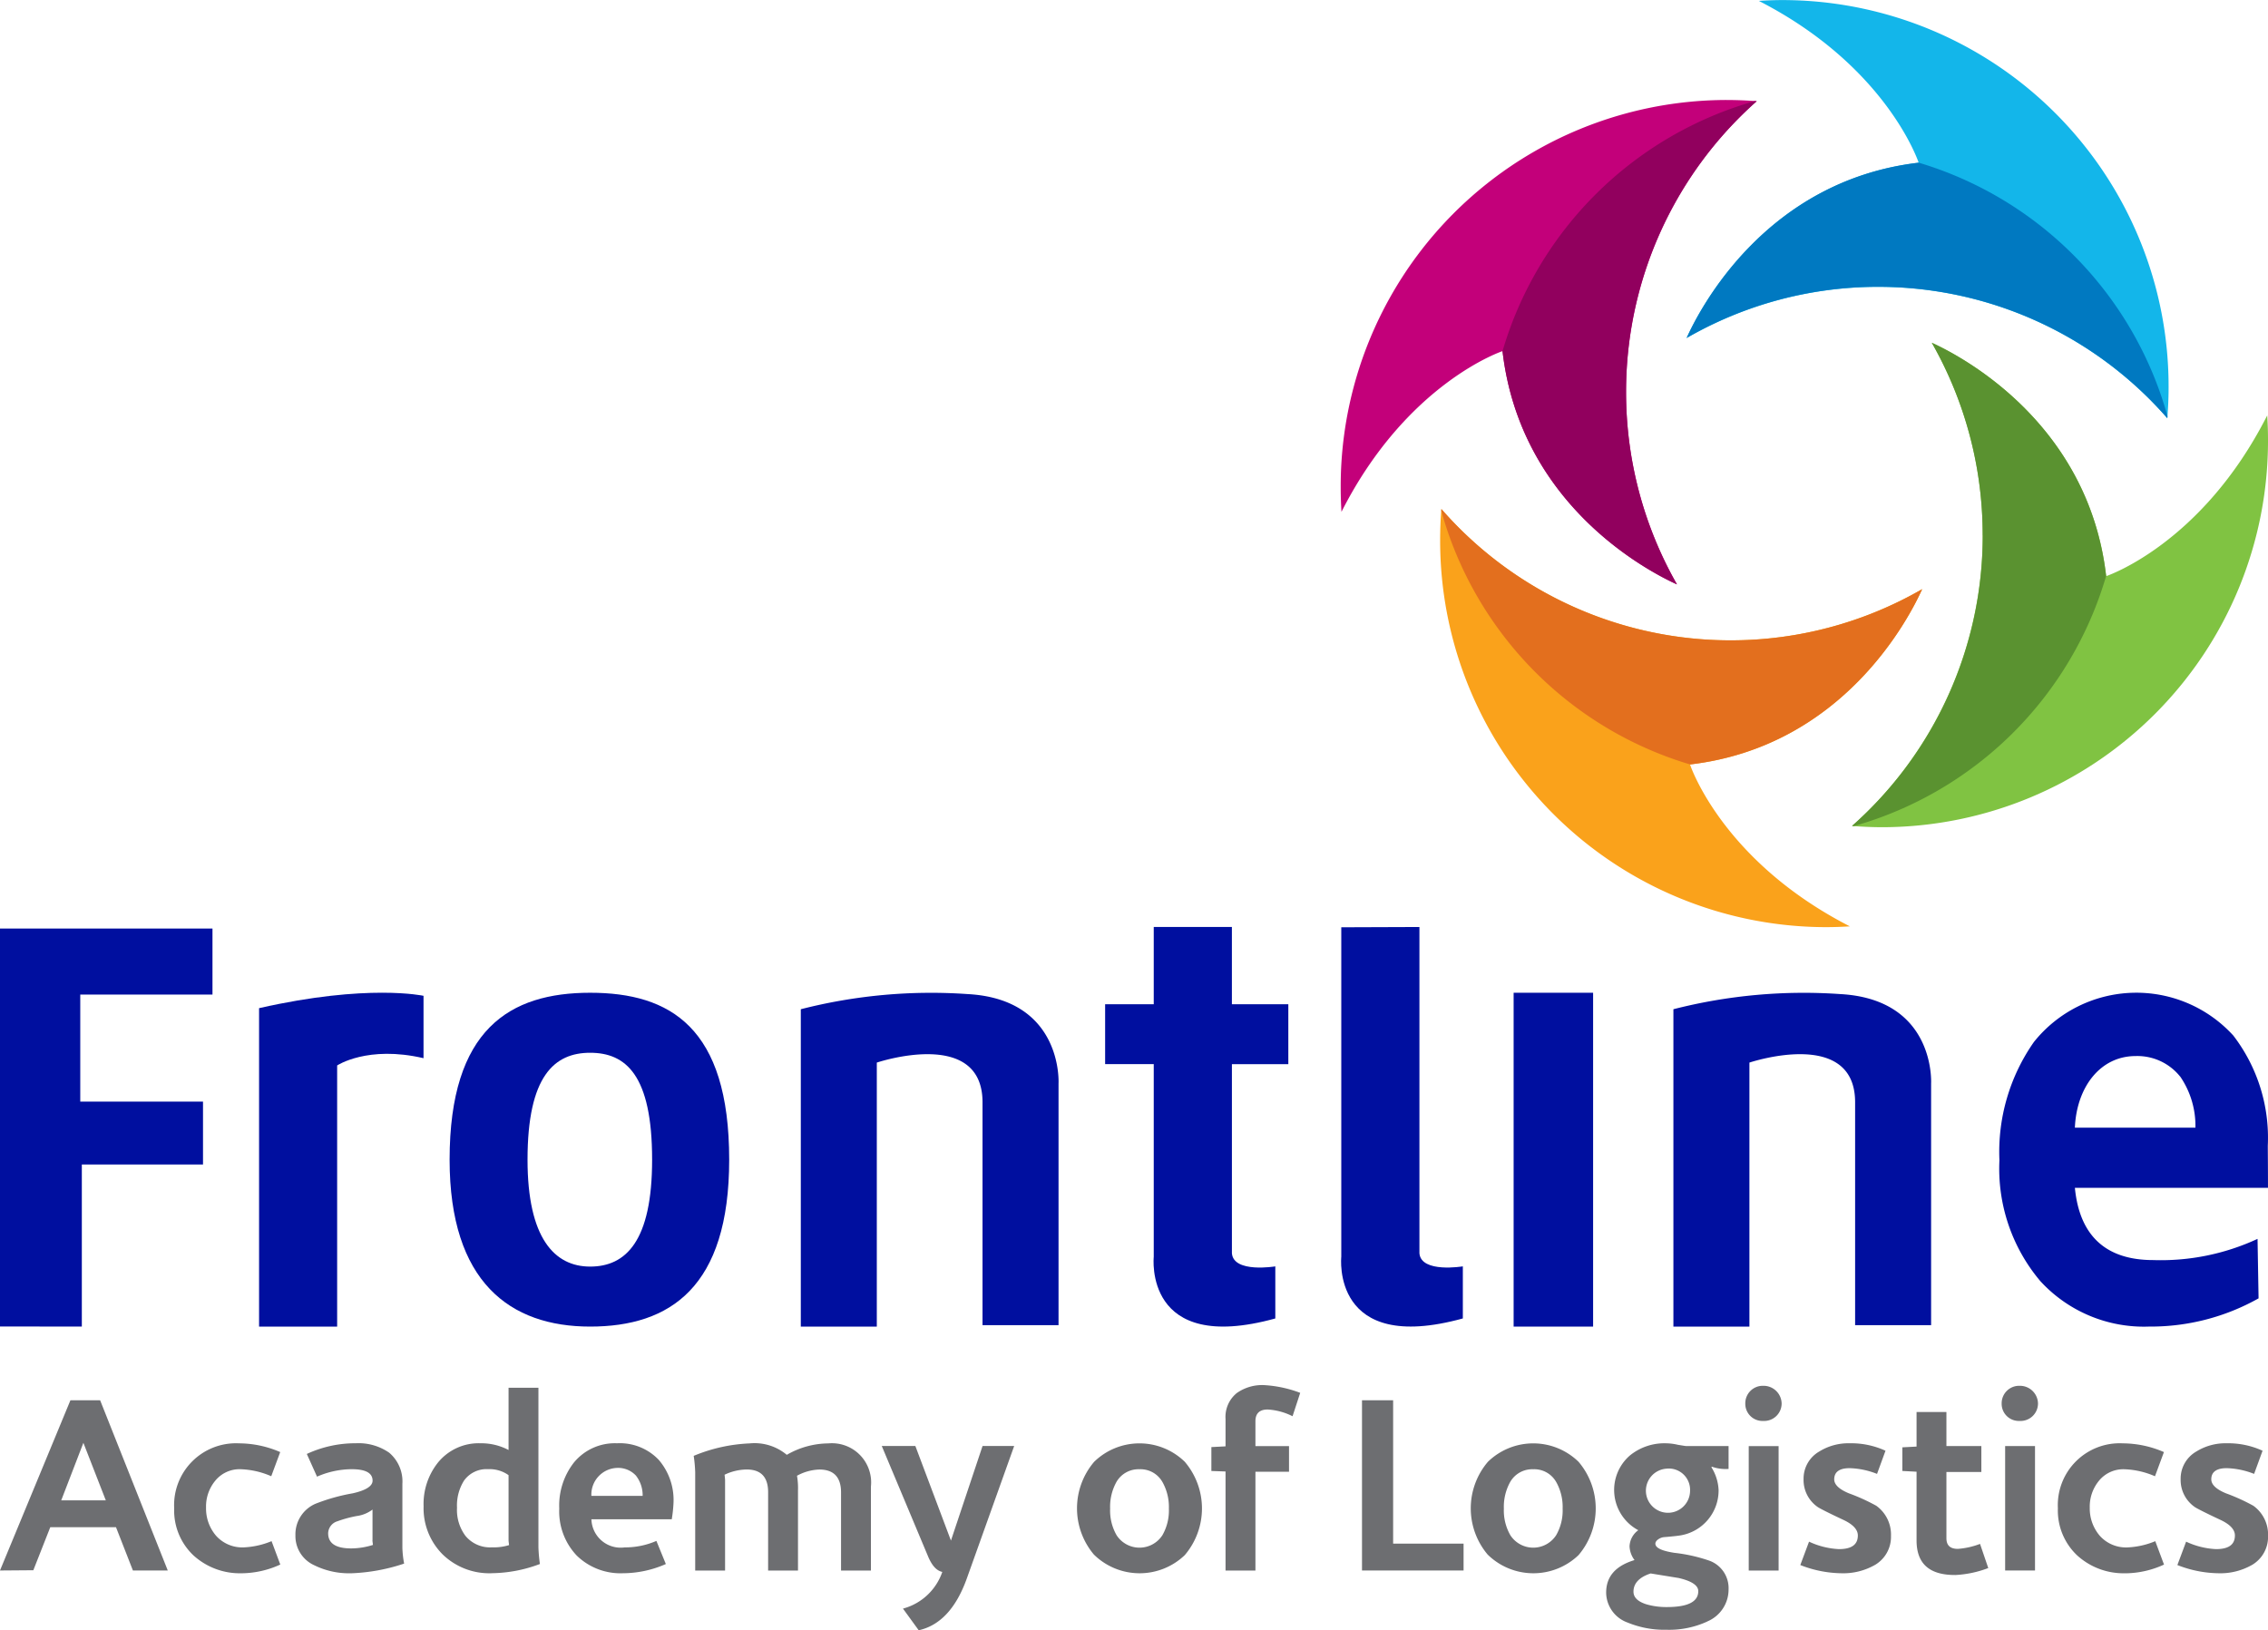 <svg xmlns="http://www.w3.org/2000/svg" xmlns:xlink="http://www.w3.org/1999/xlink" width="129.817" height="93.327" viewBox="0 0 129.817 93.327">
  <defs>
    <clipPath id="clip-path">
      <rect id="Rectangle_2" data-name="Rectangle 2" width="129.817" height="93.327" fill="none"/>
    </clipPath>
  </defs>
  <g id="Group_2" data-name="Group 2" transform="translate(-337.729 -169.484)">
    <g id="Group_1" data-name="Group 1" transform="translate(337.729 169.484)" clip-path="url(#clip-path)">
      <path id="Path_1" data-name="Path 1" d="M445.376,191.2c1.022,8.817,8.35,12.612,9.985,13.354a22.271,22.271,0,0,1,4.565-27.663c-.58-.044-1.166-.068-1.755-.068A22.115,22.115,0,0,0,436.113,199c0,.47.016.939.044,1.4,3.746-7.39,9.219-9.2,9.219-9.2" transform="translate(-359.373 -171.099)" fill="#c3007a"/>
      <path id="Path_2" data-name="Path 2" d="M455.059,193.55a22.17,22.17,0,0,1,7.479-16.641l-.106-.007a21.017,21.017,0,0,0-14.444,14.315h0c1.021,8.817,8.349,12.612,9.985,13.354a22.145,22.145,0,0,1-2.914-11.021" transform="translate(-361.986 -171.116)" fill="#91005e"/>
      <path id="Path_3" data-name="Path 3" d="M474.782,178.8c-8.77,1.026-12.546,8.393-13.285,10.036a21.976,21.976,0,0,1,27.514,4.59c.048-.58.074-1.17.074-1.763a22.118,22.118,0,0,0-22.062-22.175c-.464,0-.93.016-1.391.047,7.35,3.767,9.149,9.266,9.149,9.266" transform="translate(-364.958 -169.484)" fill="#13b6ea"/>
      <path id="Path_4" data-name="Path 4" d="M472.462,188.53a21.95,21.95,0,0,1,16.549,7.519c.006-.035.009-.07.013-.106a21.036,21.036,0,0,0-14.242-14.52h0c-8.77,1.027-12.546,8.393-13.285,10.037a21.873,21.873,0,0,1,10.965-2.93" transform="translate(-364.958 -172.111)" fill="#0079c1"/>
      <path id="Path_5" data-name="Path 5" d="M488.183,207.995c-1.02-8.818-8.347-12.613-9.98-13.356a22.27,22.27,0,0,1-4.568,27.663c.58.045,1.164.071,1.755.071A22.115,22.115,0,0,0,497.445,200.2c0-.472-.014-.938-.045-1.4-3.746,7.389-9.217,9.2-9.217,9.2" transform="translate(-367.628 -175.018)" fill="#80c342"/>
      <path id="Path_6" data-name="Path 6" d="M481.116,205.663a22.167,22.167,0,0,1-7.481,16.639l.1.008a21.015,21.015,0,0,0,14.444-14.315h0c-1.02-8.818-8.347-12.613-9.98-13.356a22.2,22.2,0,0,1,2.913,11.024" transform="translate(-367.628 -175.018)" fill="#5a9230"/>
      <path id="Path_7" data-name="Path 7" d="M457.713,221.466c8.77-1.025,12.545-8.391,13.287-10.036a21.98,21.98,0,0,1-27.519-4.587c-.048.58-.07,1.168-.07,1.763a22.118,22.118,0,0,0,22.06,22.173c.466,0,.931-.016,1.391-.045-7.352-3.766-9.149-9.267-9.149-9.267" transform="translate(-360.979 -177.703)" fill="#faa21b"/>
      <path id="Path_8" data-name="Path 8" d="M460.052,214.36a21.959,21.959,0,0,1-16.552-7.518c0,.034-.005.069-.006.105a21.015,21.015,0,0,0,14.239,14.518h0c8.77-1.025,12.545-8.39,13.287-10.035a21.882,21.882,0,0,1-10.967,2.93" transform="translate(-360.997 -177.703)" fill="#e36f1e"/>
      <path id="Path_9" data-name="Path 9" d="M337.729,260.415V237.631h12.162v3.782h-7.568v6.126h7.026v3.6h-6.936v9.277Z" transform="translate(-337.729 -184.476)" fill="#000f9f"/>
      <path id="Path_10" data-name="Path 10" d="M356.74,243.228v18.228h4.469V246.507s1.742-1.163,4.944-.416V242.52s-3.2-.706-9.413.707" transform="translate(-341.911 -185.513)" fill="#000f9f"/>
      <path id="Path_11" data-name="Path 11" d="M396.494,243.288v18.169h4.35V246.343s6.012-2.023,6.051,2.23v12.8h4.351V247.542s.277-4.834-5.221-5.122a30.083,30.083,0,0,0-9.531.868" transform="translate(-350.657 -185.513)" fill="#000f9f"/>
      <path id="Path_12" data-name="Path 12" d="M460.528,243.288v18.169h4.351V246.343s6.011-2.023,6.05,2.23v12.8h4.35V247.542s.278-4.834-5.221-5.122a30.079,30.079,0,0,0-9.53.868" transform="translate(-364.745 -185.513)" fill="#000f9f"/>
      <path id="Path_13" data-name="Path 13" d="M436.153,237.536V256.4s-.6,5.614,6.958,3.529v-2.982s-2.386.4-2.485-.746V237.52Z" transform="translate(-359.38 -184.452)" fill="#000f9f"/>
      <path id="Path_14" data-name="Path 14" d="M429.312,245.371v-3.43h-3.23v-4.424l-4.473,0v4.422h-2.783v3.43h2.783V256.4s-.6,5.615,6.958,3.529v-2.982s-2.386.4-2.484-.746V245.371Z" transform="translate(-355.57 -184.451)" fill="#000f9f"/>
      <rect id="Rectangle_1" data-name="Rectangle 1" width="4.549" height="19.112" transform="translate(86.638 56.832)" fill="#000f9f"/>
      <path id="Path_15" data-name="Path 15" d="M378.766,242.346c-4.58,0-8.043,2.062-8.043,9.556,0,7.011,3.463,9.555,8.043,9.555s7.96-2.258,7.96-9.555c0-7.573-3.38-9.556-7.96-9.556m0,15.676c-2.04,0-3.583-1.629-3.583-6.12,0-4.8,1.543-6.12,3.583-6.12s3.548,1.268,3.548,6.12c0,4.673-1.507,6.12-3.548,6.12" transform="translate(-344.988 -185.514)" fill="#000f9f"/>
      <path id="Path_16" data-name="Path 16" d="M499.824,253.513H488.771c.268,2.746,1.772,4.136,4.484,4.136a13.151,13.151,0,0,0,5.971-1.213l.059,3.405a12.578,12.578,0,0,1-6.264,1.615,8.045,8.045,0,0,1-6.226-2.6,9.978,9.978,0,0,1-2.343-6.919,10.963,10.963,0,0,1,1.975-6.774,7.506,7.506,0,0,1,11.413-.366,9.61,9.61,0,0,1,1.974,6.3c0,.366.01,1.123.01,2.416m-5.03-6.371a3.133,3.133,0,0,0-2.543-1.172c-2.041,0-3.381,1.794-3.48,4.1h6.9a4.993,4.993,0,0,0-.872-2.928" transform="translate(-370.008 -185.514)" fill="#000f9f"/>
      <path id="Path_17" data-name="Path 17" d="M345.337,282l-.969-2.479h-3.761l-.97,2.464-1.909.015,4.032-9.745h1.7L347.332,282Zm-2.835-7.309-1.268,3.292h2.551Z" transform="translate(-337.729 -192.094)" fill="#6d6e71"/>
      <path id="Path_18" data-name="Path 18" d="M354.39,282.853a3.942,3.942,0,0,1-2.778-1.026,3.533,3.533,0,0,1-1.1-2.693,3.541,3.541,0,0,1,3.718-3.718,5.956,5.956,0,0,1,2.351.5l-.513,1.382a4.756,4.756,0,0,0-1.737-.4,1.793,1.793,0,0,0-1.454.641,2.314,2.314,0,0,0-.541,1.553,2.394,2.394,0,0,0,.583,1.624,2.012,2.012,0,0,0,1.567.656,4.676,4.676,0,0,0,1.6-.357l.5,1.339a5.39,5.39,0,0,1-2.194.5" transform="translate(-340.542 -192.789)" fill="#6d6e71"/>
      <path id="Path_19" data-name="Path 19" d="M362.6,282.853a4.481,4.481,0,0,1-2.108-.456,1.832,1.832,0,0,1-1.083-1.71,1.907,1.907,0,0,1,1.14-1.809,10.83,10.83,0,0,1,2.136-.6c.756-.171,1.14-.413,1.14-.726,0-.441-.4-.656-1.2-.656a5.018,5.018,0,0,0-1.98.427l-.584-1.3a6.6,6.6,0,0,1,2.806-.612,3.07,3.07,0,0,1,1.909.541,2.155,2.155,0,0,1,.755,1.781V281.4a5.669,5.669,0,0,0,.1.9,10.757,10.757,0,0,1-3.035.555m1.225-1.895v-1.753a1.922,1.922,0,0,1-.912.371,6.907,6.907,0,0,0-1.1.3.738.738,0,0,0-.527.684c0,.584.441.869,1.325.869a4.19,4.19,0,0,0,1.239-.2c-.015-.128-.029-.214-.029-.271" transform="translate(-342.499 -192.789)" fill="#6d6e71"/>
      <path id="Path_20" data-name="Path 20" d="M372.706,281.956a3.837,3.837,0,0,1-2.792-1.068,3.739,3.739,0,0,1-1.1-2.764,3.8,3.8,0,0,1,.826-2.508,3,3,0,0,1,2.437-1.1,3.343,3.343,0,0,1,1.6.385v-3.562h1.71v9.133a8.642,8.642,0,0,0,.085.955,8.016,8.016,0,0,1-2.764.527m.969-1.895v-3.718a1.866,1.866,0,0,0-1.168-.342,1.577,1.577,0,0,0-1.382.656,2.672,2.672,0,0,0-.4,1.553,2.468,2.468,0,0,0,.484,1.609,1.819,1.819,0,0,0,1.511.656,2.941,2.941,0,0,0,.984-.128c-.015-.129-.029-.229-.029-.285" transform="translate(-344.568 -191.893)" fill="#6d6e71"/>
      <path id="Path_21" data-name="Path 21" d="M385.21,279.762h-4.6a1.675,1.675,0,0,0,1.909,1.61,4.474,4.474,0,0,0,1.81-.371l.541,1.324a6.123,6.123,0,0,1-2.451.527,3.585,3.585,0,0,1-2.65-1.012,3.677,3.677,0,0,1-1-2.692,4,4,0,0,1,.841-2.636,3.032,3.032,0,0,1,2.465-1.1,3.069,3.069,0,0,1,2.393.954,3.527,3.527,0,0,1,.841,2.451,7.842,7.842,0,0,1-.1.941m-2.037-2.48a1.389,1.389,0,0,0-1.083-.456,1.526,1.526,0,0,0-1.481,1.6h2.934a1.817,1.817,0,0,0-.37-1.14" transform="translate(-346.758 -192.789)" fill="#6d6e71"/>
      <path id="Path_22" data-name="Path 22" d="M397.068,282.7v-4.474c0-.869-.413-1.311-1.239-1.311a2.835,2.835,0,0,0-1.282.356,4.18,4.18,0,0,1,.057.841V282.7h-1.71v-4.487c0-.87-.413-1.3-1.225-1.3a3,3,0,0,0-1.267.3c.014.142.028.242.028.313V282.7h-1.71v-5.642a8.175,8.175,0,0,0-.085-.926,9.319,9.319,0,0,1,3.206-.713,2.871,2.871,0,0,1,2.122.655,4.806,4.806,0,0,1,2.38-.655,2.242,2.242,0,0,1,2.436,2.465V282.7Z" transform="translate(-348.928 -192.789)" fill="#6d6e71"/>
      <path id="Path_23" data-name="Path 23" d="M407.315,283.168c-.612,1.724-1.538,2.721-2.764,2.992l-.9-1.239a3.273,3.273,0,0,0,2.251-2.1c-.328-.07-.584-.356-.8-.854l-2.665-6.355h1.923l2.037,5.415,1.809-5.415h1.81Z" transform="translate(-351.966 -192.833)" fill="#6d6e71"/>
      <path id="Path_24" data-name="Path 24" d="M422.931,281.814a3.734,3.734,0,0,1-5.2-.029,4.106,4.106,0,0,1,.014-5.314,3.717,3.717,0,0,1,5.186,0,4.12,4.12,0,0,1,0,5.343m-1.282-4.189a1.438,1.438,0,0,0-1.31-.726,1.455,1.455,0,0,0-1.311.713,2.929,2.929,0,0,0-.37,1.539,2.845,2.845,0,0,0,.37,1.524,1.562,1.562,0,0,0,2.622,0,2.839,2.839,0,0,0,.371-1.524,2.911,2.911,0,0,0-.371-1.526" transform="translate(-355.116 -192.789)" fill="#6d6e71"/>
      <path id="Path_25" data-name="Path 25" d="M431.27,272.923a3.62,3.62,0,0,0-1.425-.385c-.47,0-.7.228-.7.67v1.425h1.923V276.1h-1.923v5.657h-1.711v-5.671l-.811-.029v-1.368l.811-.042v-1.567a1.758,1.758,0,0,1,.641-1.482,2.515,2.515,0,0,1,1.582-.456,6.918,6.918,0,0,1,2.051.442Z" transform="translate(-357.286 -191.848)" fill="#6d6e71"/>
      <path id="Path_26" data-name="Path 26" d="M437.676,282v-9.745h1.782v8.207h4.032V282Z" transform="translate(-359.717 -192.094)" fill="#6d6e71"/>
      <path id="Path_27" data-name="Path 27" d="M451.826,281.814a3.734,3.734,0,0,1-5.2-.029,4.106,4.106,0,0,1,.014-5.314,3.718,3.718,0,0,1,5.186,0,4.12,4.12,0,0,1,0,5.343m-1.282-4.189a1.438,1.438,0,0,0-1.31-.726,1.455,1.455,0,0,0-1.311.713,2.921,2.921,0,0,0-.371,1.539,2.838,2.838,0,0,0,.371,1.524,1.562,1.562,0,0,0,2.622,0,2.838,2.838,0,0,0,.371-1.524,2.91,2.91,0,0,0-.371-1.526" transform="translate(-361.473 -192.789)" fill="#6d6e71"/>
      <path id="Path_28" data-name="Path 28" d="M461.377,285.618a5.23,5.23,0,0,1-2.323.47,5.531,5.531,0,0,1-2.236-.414,1.841,1.841,0,0,1-1.225-1.71c0-.926.541-1.538,1.624-1.866a1.4,1.4,0,0,1-.285-.784,1.2,1.2,0,0,1,.5-.926,2.611,2.611,0,0,1-.484-4.274,3.127,3.127,0,0,1,2.094-.7,3.063,3.063,0,0,1,.655.085c.271.043.428.072.485.072H462.6v1.31a2.374,2.374,0,0,1-.955-.128l-.029.028a2.682,2.682,0,0,1,.413,1.311,2.61,2.61,0,0,1-2.18,2.593c-.085.015-.4.057-.939.1-.214.014-.5.186-.5.371,0,.243.357.413,1.083.527a9.224,9.224,0,0,1,2.024.456,1.672,1.672,0,0,1,1.083,1.638,1.98,1.98,0,0,1-1.225,1.838m-1.653-2.494-1.581-.257c-.656.213-.984.57-.984,1.041,0,.327.243.569.74.726a4.077,4.077,0,0,0,1.169.157c1.2,0,1.8-.3,1.8-.912,0-.328-.385-.584-1.14-.755m-.684-6.255a1.264,1.264,0,1,0,1.354,1.253,1.217,1.217,0,0,0-1.354-1.253" transform="translate(-363.659 -192.789)" fill="#6d6e71"/>
      <path id="Path_29" data-name="Path 29" d="M466.829,273.205a.982.982,0,0,1-1.026-1,1,1,0,0,1,1.026-1.011,1.034,1.034,0,0,1,1.054,1.011,1,1,0,0,1-1.054,1M466,274.645h1.71v7.124H466Z" transform="translate(-365.905 -191.861)" fill="#6d6e71"/>
      <path id="Path_30" data-name="Path 30" d="M474.1,282.383a3.648,3.648,0,0,1-1.909.47,6.636,6.636,0,0,1-2.351-.47l.5-1.339a4.53,4.53,0,0,0,1.71.427c.726,0,1.083-.257,1.083-.784,0-.328-.271-.626-.813-.883-.883-.413-1.381-.67-1.481-.741a1.879,1.879,0,0,1-.812-1.6,1.79,1.79,0,0,1,.9-1.581,3.164,3.164,0,0,1,1.738-.47,4.72,4.72,0,0,1,2.051.427l-.484,1.326a4.588,4.588,0,0,0-1.567-.328c-.584,0-.884.214-.884.641,0,.3.285.571.842.8a10.993,10.993,0,0,1,1.567.712,2.03,2.03,0,0,1,.84,1.724,1.861,1.861,0,0,1-.926,1.668" transform="translate(-366.793 -192.789)" fill="#6d6e71"/>
      <path id="Path_31" data-name="Path 31" d="M480.336,282.447c-1.468,0-2.194-.655-2.194-1.981v-3.932l-.813-.043v-1.353l.813-.043v-1.98h1.709v1.951h2v1.483h-2v3.789c0,.413.214.613.656.613a4.431,4.431,0,0,0,1.268-.285l.471,1.383a6.108,6.108,0,0,1-1.909.4" transform="translate(-368.441 -192.283)" fill="#6d6e71"/>
      <path id="Path_32" data-name="Path 32" d="M485.642,273.205a.981.981,0,0,1-1.026-1,1,1,0,0,1,1.026-1.011,1.034,1.034,0,0,1,1.054,1.011,1,1,0,0,1-1.054,1m-.827,1.439h1.71v7.124h-1.71Z" transform="translate(-370.044 -191.861)" fill="#6d6e71"/>
      <path id="Path_33" data-name="Path 33" d="M492.62,282.853a3.942,3.942,0,0,1-2.778-1.026,3.531,3.531,0,0,1-1.1-2.693,3.541,3.541,0,0,1,3.719-3.718,5.956,5.956,0,0,1,2.351.5L494.3,277.3a4.759,4.759,0,0,0-1.738-.4,1.793,1.793,0,0,0-1.454.641,2.318,2.318,0,0,0-.541,1.553,2.4,2.4,0,0,0,.583,1.624,2.012,2.012,0,0,0,1.567.656,4.672,4.672,0,0,0,1.6-.357l.5,1.339a5.39,5.39,0,0,1-2.194.5" transform="translate(-370.952 -192.789)" fill="#6d6e71"/>
      <path id="Path_34" data-name="Path 34" d="M501.771,282.383a3.648,3.648,0,0,1-1.909.47,6.636,6.636,0,0,1-2.351-.47l.5-1.339a4.53,4.53,0,0,0,1.71.427c.726,0,1.083-.257,1.083-.784,0-.328-.271-.626-.813-.883-.883-.413-1.381-.67-1.481-.741a1.88,1.88,0,0,1-.812-1.6,1.79,1.79,0,0,1,.9-1.581,3.164,3.164,0,0,1,1.738-.47,4.72,4.72,0,0,1,2.051.427l-.484,1.326a4.588,4.588,0,0,0-1.567-.328c-.584,0-.884.214-.884.641,0,.3.286.571.842.8a10.983,10.983,0,0,1,1.567.712,2.03,2.03,0,0,1,.84,1.724,1.861,1.861,0,0,1-.926,1.668" transform="translate(-372.881 -192.789)" fill="#6d6e71"/>
    </g>
  </g>
</svg>
